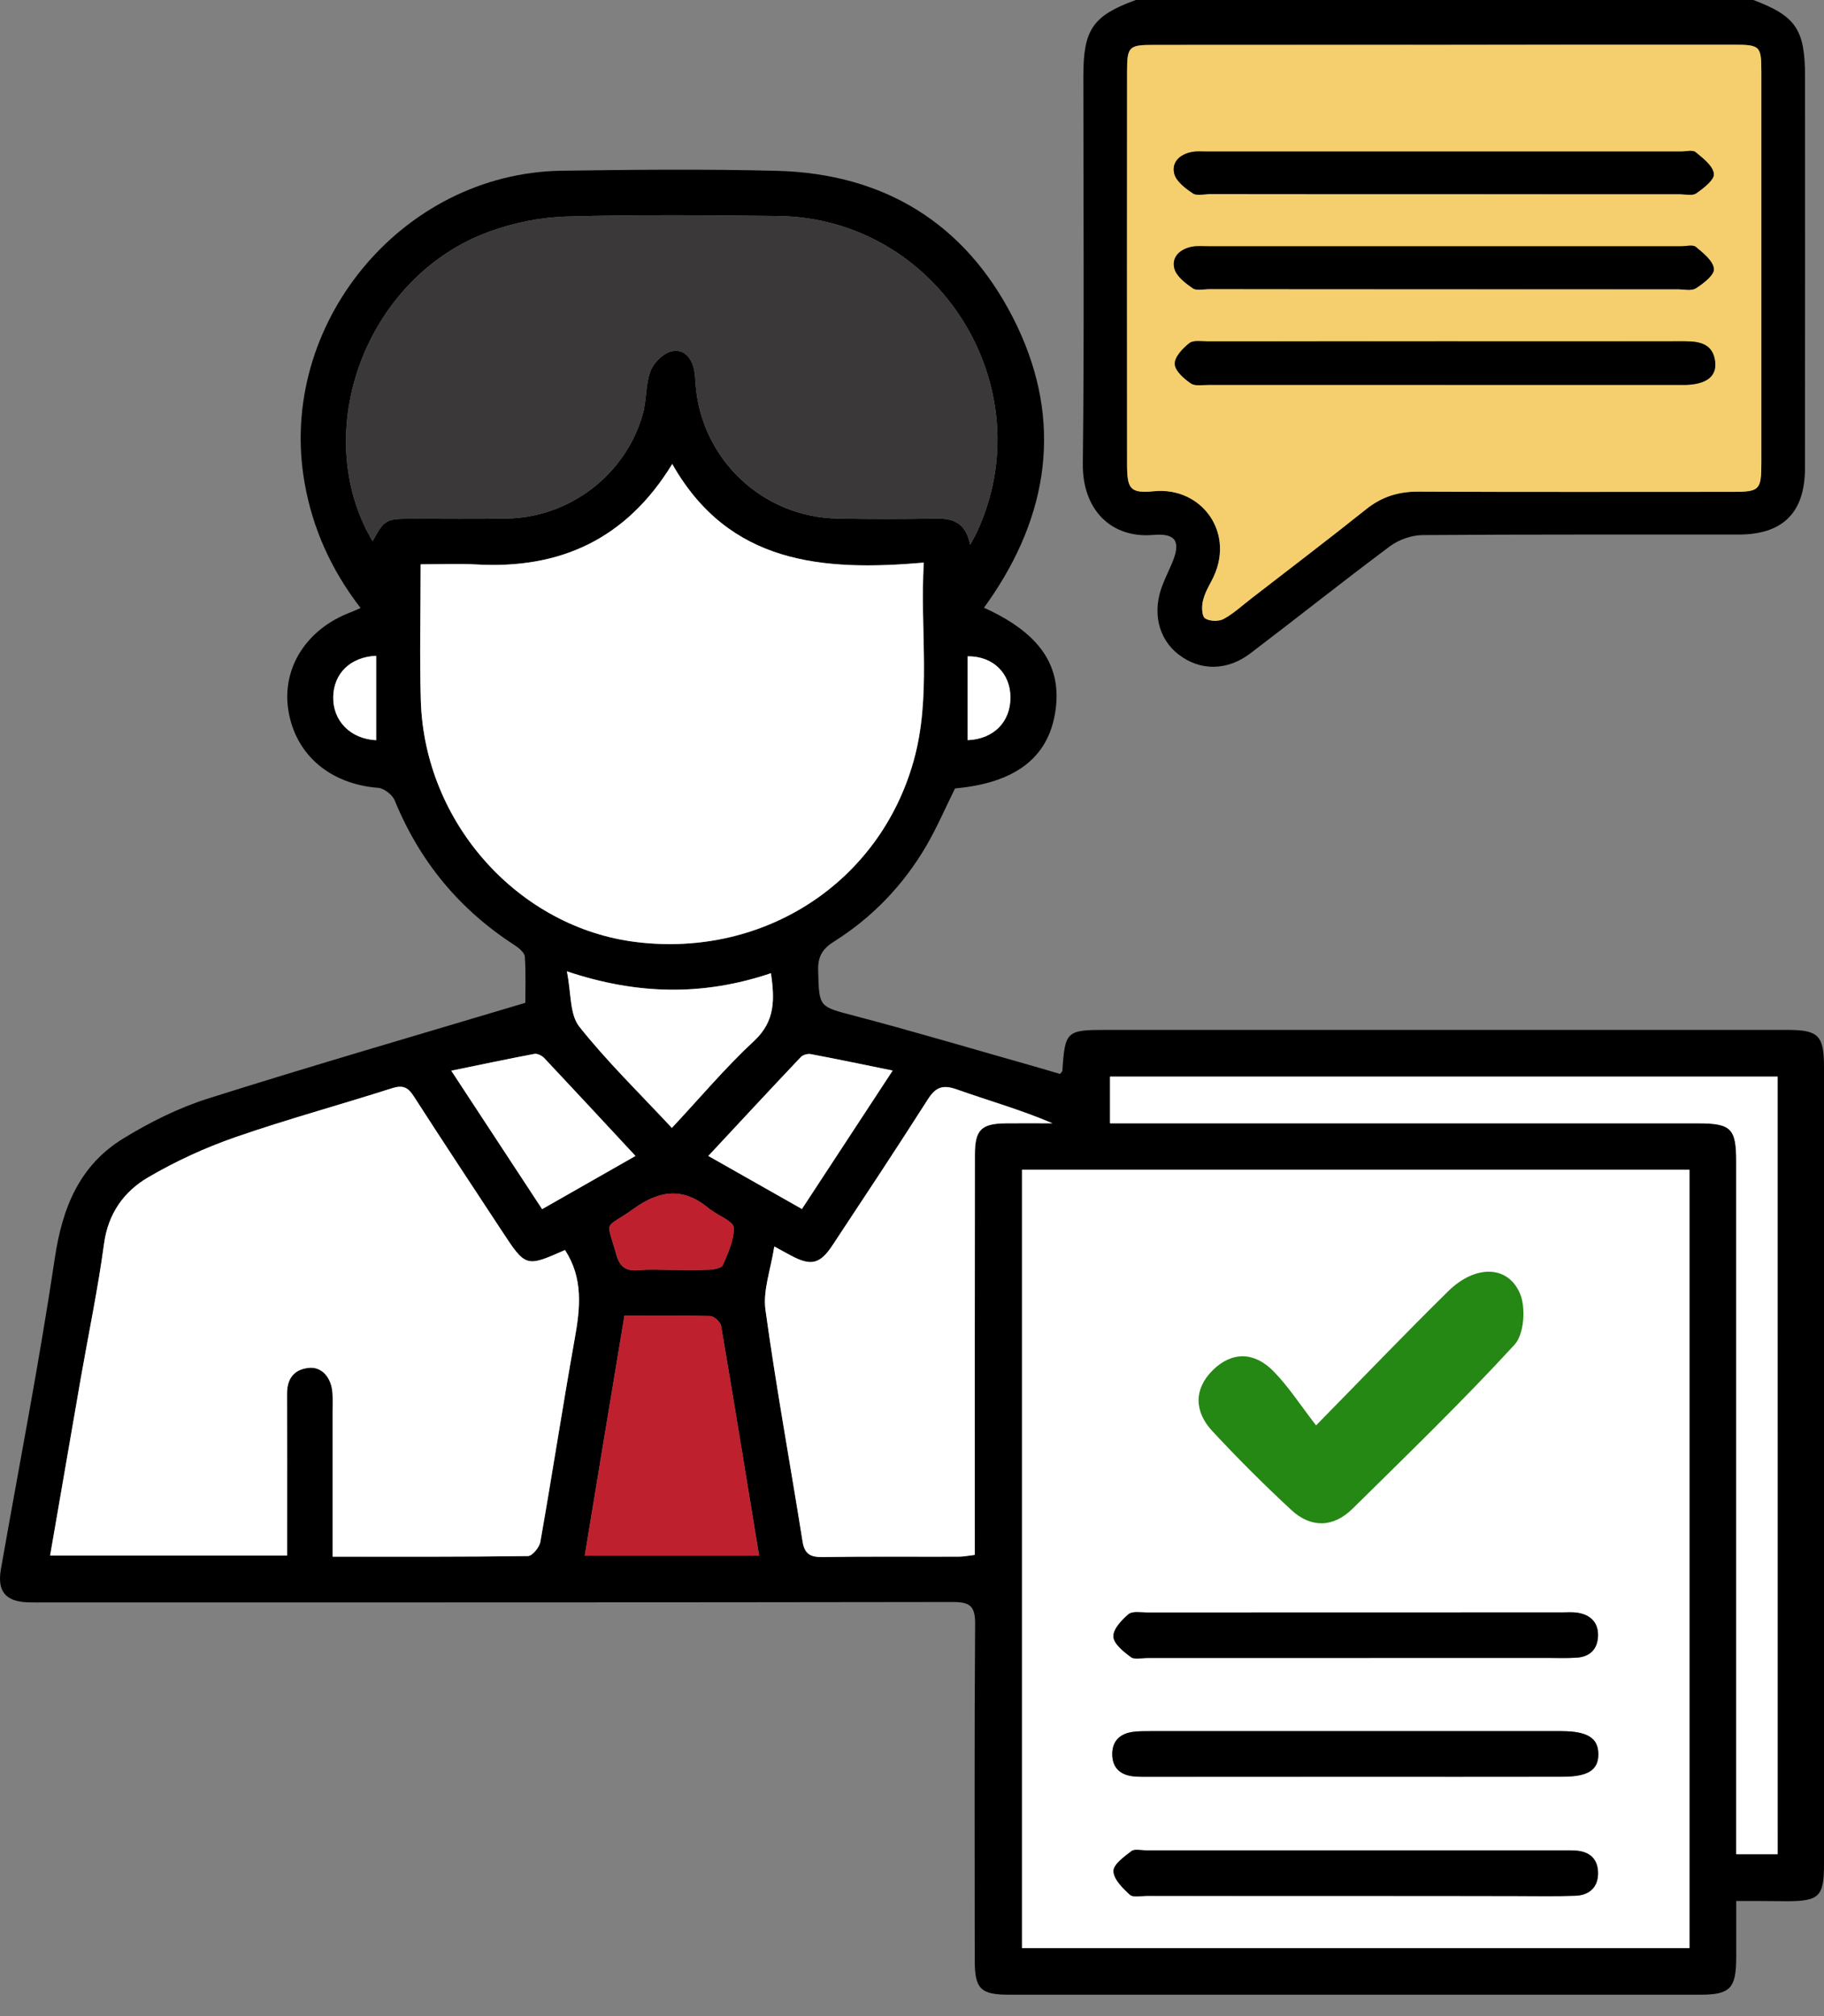 <svg width="38" height="42" viewBox="0 0 38 42" fill="none" xmlns="http://www.w3.org/2000/svg">
<rect x="0" y="0" width="38" height="42" fill="#808080" stroke="none"/>
<path d="M36.171 39.602C36.171 40.029 36.171 40.408 36.171 40.786C36.169 41.425 36.043 41.554 35.419 41.554C30.622 41.554 25.826 41.554 21.029 41.554C20.43 41.554 20.309 41.436 20.307 40.845C20.306 38.506 20.298 36.166 20.315 33.827C20.318 33.455 20.203 33.373 19.85 33.373C13.555 33.383 7.262 33.381 0.967 33.381C0.836 33.381 0.703 33.384 0.573 33.38C0.111 33.361 -0.061 33.146 0.019 32.689C0.398 30.53 0.819 28.378 1.142 26.211C1.298 25.158 1.656 24.275 2.572 23.715C3.127 23.376 3.726 23.076 4.344 22.882C6.506 22.198 8.684 21.567 10.944 20.891C10.944 20.657 10.958 20.293 10.934 19.932C10.928 19.845 10.81 19.747 10.72 19.689C9.569 18.946 8.741 17.942 8.222 16.672C8.173 16.554 8 16.422 7.875 16.412C6.877 16.333 6.158 15.726 6.008 14.802C5.865 13.919 6.385 13.101 7.307 12.755C7.367 12.733 7.426 12.703 7.512 12.666C6.907 11.882 6.516 11.023 6.346 10.061C5.765 6.776 8.356 3.61 11.694 3.557C13.192 3.535 14.69 3.52 16.189 3.559C18.413 3.617 20.099 4.647 21.107 6.625C22.11 8.589 21.919 10.534 20.7 12.372C20.635 12.469 20.567 12.563 20.5 12.661C21.671 13.191 22.138 13.883 21.983 14.843C21.831 15.793 21.143 16.311 19.896 16.425C19.697 16.827 19.52 17.239 19.297 17.622C18.819 18.44 18.174 19.112 17.373 19.616C17.131 19.768 17.038 19.929 17.045 20.214C17.064 20.993 17.057 20.965 17.814 21.165C19.057 21.491 20.288 21.859 21.525 22.209C21.714 22.262 21.9 22.319 22.084 22.373C22.108 22.341 22.132 22.324 22.133 22.305C22.187 21.483 22.217 21.455 23.04 21.455C27.771 21.455 32.501 21.455 37.232 21.455C37.888 21.455 38 21.57 38 22.239C38 27.771 38 33.302 38 38.836C38 39.509 37.902 39.605 37.224 39.607C36.887 39.602 36.548 39.602 36.171 39.602ZM21.291 24.369C21.291 29.8 21.291 35.19 21.291 40.583C25.942 40.583 30.56 40.583 35.196 40.583C35.196 35.171 35.196 29.78 35.196 24.369C30.552 24.369 25.935 24.369 21.291 24.369ZM6.929 32.429C8.323 32.429 9.662 32.435 11.001 32.416C11.09 32.414 11.237 32.235 11.258 32.121C11.505 30.713 11.723 29.299 11.973 27.892C12.089 27.247 12.152 26.623 11.77 26.041C10.955 26.402 10.955 26.403 10.45 25.636C9.837 24.704 9.22 23.773 8.618 22.835C8.498 22.649 8.391 22.6 8.172 22.669C7.085 23.016 5.983 23.316 4.906 23.69C4.28 23.907 3.665 24.189 3.091 24.524C2.583 24.82 2.252 25.279 2.167 25.913C2.041 26.848 1.847 27.774 1.684 28.704C1.471 29.928 1.26 31.153 1.044 32.405C2.7 32.405 4.319 32.405 5.981 32.405C5.981 32.239 5.981 32.098 5.981 31.956C5.981 30.984 5.984 30.011 5.98 29.04C5.978 28.729 6.115 28.532 6.426 28.496C6.702 28.463 6.909 28.695 6.927 29.03C6.935 29.161 6.929 29.294 6.929 29.425C6.929 30.406 6.929 31.39 6.929 32.429ZM8.763 11.756C8.763 12.741 8.739 13.672 8.768 14.6C8.846 17.149 10.807 19.328 13.263 19.626C15.92 19.949 18.322 18.388 19.033 15.857C19.41 14.518 19.163 13.148 19.246 11.721C17.135 11.905 15.187 11.751 14.006 9.666C13.049 11.231 11.669 11.86 9.92 11.759C9.555 11.737 9.187 11.756 8.763 11.756ZM20.211 11.347C20.276 11.231 20.309 11.175 20.337 11.117C21.769 8.091 19.561 4.543 16.211 4.5C14.739 4.482 13.267 4.469 11.797 4.511C11.256 4.527 10.696 4.642 10.187 4.828C7.624 5.764 6.421 9.002 7.762 11.275C8.006 10.827 8.039 10.808 8.558 10.806C9.228 10.805 9.898 10.816 10.569 10.802C11.879 10.775 13.041 9.881 13.393 8.621C13.473 8.332 13.448 8.011 13.55 7.735C13.613 7.563 13.806 7.369 13.978 7.323C14.239 7.254 14.413 7.449 14.463 7.719C14.481 7.809 14.484 7.902 14.49 7.993C14.602 9.559 15.881 10.777 17.456 10.803C18.139 10.816 18.823 10.816 19.506 10.803C19.866 10.795 20.124 10.901 20.211 11.347ZM16.132 25.967C16.058 26.449 15.892 26.883 15.947 27.285C16.17 28.896 16.464 30.499 16.72 32.105C16.762 32.372 16.881 32.438 17.135 32.435C18.081 32.421 19.027 32.43 19.973 32.427C20.072 32.427 20.173 32.407 20.309 32.391C20.309 32.188 20.309 32.006 20.309 31.823C20.309 29.234 20.307 26.646 20.311 24.057C20.311 23.532 20.443 23.406 20.962 23.399C21.283 23.396 21.605 23.399 21.927 23.399C21.271 23.117 20.594 22.926 19.932 22.693C19.64 22.589 19.491 22.649 19.328 22.904C18.68 23.923 18.011 24.931 17.346 25.938C17.086 26.334 16.9 26.377 16.49 26.161C16.409 26.12 16.33 26.075 16.132 25.967ZM37.033 22.428C32.372 22.428 27.744 22.428 23.127 22.428C23.127 22.764 23.127 23.072 23.127 23.401C23.316 23.401 23.472 23.401 23.628 23.401C27.544 23.401 31.457 23.401 35.373 23.401C36.067 23.401 36.172 23.507 36.172 24.196C36.172 28.846 36.172 33.496 36.172 38.147C36.172 38.301 36.172 38.454 36.172 38.627C36.483 38.627 36.749 38.627 37.035 38.627C37.033 33.222 37.033 27.84 37.033 22.428ZM12.182 32.407C13.421 32.407 14.596 32.407 15.815 32.407C15.55 30.792 15.293 29.204 15.023 27.619C15.009 27.539 14.878 27.421 14.799 27.417C14.213 27.4 13.624 27.408 13.009 27.408C12.73 29.083 12.459 30.721 12.182 32.407ZM13.997 23.497C14.574 22.881 15.107 22.245 15.711 21.684C16.157 21.269 16.136 20.813 16.062 20.274C14.668 20.744 13.293 20.731 11.809 20.235C11.902 20.689 11.866 21.13 12.068 21.386C12.645 22.114 13.317 22.767 13.997 23.497ZM18.598 22.302C17.994 22.179 17.445 22.064 16.895 21.96C16.83 21.947 16.729 21.974 16.687 22.02C16.048 22.693 15.417 23.374 14.758 24.081C15.433 24.464 16.064 24.822 16.709 25.186C17.344 24.215 17.951 23.288 18.598 22.302ZM13.24 24.081C12.587 23.379 11.964 22.706 11.335 22.039C11.287 21.99 11.194 21.942 11.133 21.955C10.573 22.061 10.015 22.179 9.402 22.305C10.059 23.306 10.672 24.241 11.294 25.189C11.954 24.812 12.569 24.462 13.24 24.081ZM14.014 26.456C14.276 26.456 14.537 26.463 14.798 26.451C14.889 26.446 15.036 26.413 15.061 26.353C15.165 26.102 15.296 25.833 15.287 25.576C15.282 25.449 14.989 25.336 14.826 25.216C14.815 25.208 14.802 25.205 14.793 25.195C14.268 24.743 13.771 24.771 13.203 25.18C12.576 25.631 12.626 25.371 12.838 26.131C12.913 26.4 13.044 26.484 13.307 26.462C13.543 26.438 13.779 26.456 14.014 26.456ZM20.159 15.419C20.695 15.398 21.053 15.045 21.05 14.525C21.047 14.028 20.689 13.667 20.159 13.673C20.159 14.252 20.159 14.835 20.159 15.419ZM7.836 13.662C7.293 13.687 6.953 14.033 6.942 14.512C6.929 15.02 7.304 15.395 7.836 15.42C7.836 14.846 7.836 14.272 7.836 13.662Z" fill="black"/>
<path d="M21.292 24.369C25.934 24.369 30.553 24.369 35.197 24.369C35.197 29.78 35.197 35.169 35.197 40.583C30.561 40.583 25.944 40.583 21.292 40.583C21.292 35.19 21.292 29.8 21.292 24.369ZM28.241 34.539C29.567 34.539 30.892 34.539 32.218 34.539C32.428 34.539 32.639 34.548 32.847 34.534C33.123 34.515 33.284 34.356 33.292 34.08C33.3 33.802 33.136 33.643 32.87 33.599C32.767 33.581 32.66 33.591 32.556 33.591C29.668 33.591 26.781 33.591 23.892 33.593C23.761 33.593 23.59 33.561 23.511 33.629C23.367 33.75 23.187 33.943 23.195 34.096C23.203 34.247 23.41 34.409 23.561 34.523C23.638 34.58 23.79 34.54 23.908 34.54C25.354 34.539 26.799 34.539 28.241 34.539ZM28.215 39.496C29.331 39.496 30.446 39.496 31.562 39.496C31.982 39.496 32.403 39.506 32.822 39.49C33.111 39.479 33.295 39.317 33.294 39.017C33.292 38.721 33.114 38.566 32.821 38.549C32.742 38.544 32.663 38.545 32.584 38.545C29.683 38.545 26.783 38.545 23.881 38.545C23.776 38.545 23.64 38.511 23.572 38.561C23.421 38.676 23.195 38.839 23.198 38.978C23.202 39.146 23.391 39.331 23.539 39.468C23.605 39.529 23.766 39.493 23.883 39.493C25.327 39.496 26.772 39.496 28.215 39.496ZM28.218 37.014C29.66 37.014 31.105 37.014 32.548 37.014C33.082 37.014 33.302 36.874 33.298 36.54C33.295 36.209 33.071 36.067 32.541 36.065C32.529 36.065 32.515 36.065 32.502 36.065C29.654 36.065 26.806 36.065 23.959 36.065C23.84 36.065 23.722 36.062 23.605 36.079C23.337 36.115 23.17 36.267 23.172 36.548C23.173 36.828 23.339 36.978 23.612 37.006C23.728 37.019 23.848 37.016 23.965 37.016C25.384 37.014 26.802 37.014 28.218 37.014Z" fill="white"/>
<path d="M6.929 32.429C6.929 31.39 6.929 30.407 6.929 29.425C6.929 29.294 6.934 29.161 6.927 29.03C6.908 28.695 6.702 28.463 6.426 28.496C6.115 28.532 5.978 28.729 5.98 29.04C5.983 30.011 5.981 30.984 5.981 31.956C5.981 32.097 5.981 32.239 5.981 32.405C4.321 32.405 2.7 32.405 1.044 32.405C1.26 31.153 1.471 29.928 1.684 28.704C1.847 27.774 2.041 26.848 2.167 25.913C2.252 25.279 2.583 24.82 3.091 24.524C3.663 24.189 4.278 23.907 4.906 23.689C5.983 23.316 7.085 23.016 8.171 22.669C8.391 22.6 8.498 22.649 8.618 22.835C9.222 23.773 9.838 24.703 10.45 25.635C10.953 26.402 10.953 26.402 11.77 26.041C12.153 26.624 12.09 27.247 11.973 27.892C11.721 29.3 11.505 30.713 11.257 32.121C11.237 32.235 11.09 32.414 11 32.416C9.662 32.433 8.323 32.429 6.929 32.429Z" fill="white"/>
<path d="M8.764 11.756C9.188 11.756 9.555 11.738 9.919 11.759C11.67 11.86 13.048 11.232 14.005 9.666C15.186 11.751 17.134 11.904 19.245 11.721C19.162 13.148 19.409 14.518 19.032 15.857C18.321 18.388 15.921 19.948 13.262 19.626C10.806 19.328 8.846 17.149 8.767 14.6C8.74 13.672 8.764 12.74 8.764 11.756Z" fill="white"/>
<path d="M20.211 11.347C20.124 10.901 19.867 10.797 19.506 10.803C18.823 10.816 18.139 10.816 17.456 10.803C15.881 10.775 14.602 9.557 14.49 7.993C14.484 7.902 14.48 7.809 14.463 7.719C14.413 7.449 14.238 7.254 13.977 7.323C13.806 7.369 13.613 7.563 13.55 7.735C13.448 8.011 13.473 8.332 13.393 8.621C13.041 9.881 11.879 10.775 10.568 10.802C9.898 10.816 9.228 10.805 8.558 10.806C8.039 10.808 8.006 10.827 7.761 11.275C6.421 9.002 7.626 5.763 10.187 4.828C10.696 4.642 11.256 4.527 11.797 4.511C13.266 4.469 14.739 4.481 16.21 4.5C19.561 4.543 21.769 8.091 20.337 11.117C20.309 11.174 20.274 11.229 20.211 11.347Z" fill="#3A3838"/>
<path d="M16.131 25.967C16.33 26.075 16.409 26.12 16.489 26.162C16.899 26.378 17.084 26.334 17.345 25.94C18.011 24.932 18.679 23.924 19.328 22.906C19.49 22.65 19.64 22.59 19.931 22.695C20.592 22.93 21.269 23.12 21.926 23.401C21.605 23.401 21.283 23.398 20.961 23.401C20.442 23.406 20.31 23.534 20.31 24.059C20.307 26.648 20.308 29.235 20.308 31.825C20.308 32.006 20.308 32.187 20.308 32.392C20.173 32.408 20.073 32.429 19.972 32.429C19.026 32.432 18.08 32.422 17.134 32.437C16.878 32.44 16.76 32.373 16.719 32.107C16.464 30.5 16.169 28.898 15.947 27.287C15.891 26.881 16.057 26.449 16.131 25.967Z" fill="white"/>
<path d="M37.033 22.428C37.033 27.84 37.033 33.222 37.033 38.627C36.749 38.627 36.481 38.627 36.171 38.627C36.171 38.454 36.171 38.3 36.171 38.147C36.171 33.496 36.171 28.846 36.171 24.196C36.171 23.507 36.065 23.401 35.371 23.401C31.456 23.401 27.542 23.401 23.627 23.401C23.47 23.401 23.314 23.401 23.125 23.401C23.125 23.072 23.125 22.766 23.125 22.428C27.744 22.428 32.372 22.428 37.033 22.428Z" fill="white"/>
<path d="M12.182 32.407C12.461 30.721 12.73 29.083 13.008 27.408C13.624 27.408 14.211 27.4 14.798 27.417C14.877 27.419 15.007 27.539 15.022 27.619C15.293 29.204 15.55 30.79 15.813 32.407C14.596 32.407 13.421 32.407 12.182 32.407Z" fill="#BE202E"/>
<path d="M13.997 23.497C13.317 22.767 12.645 22.114 12.068 21.386C11.866 21.13 11.903 20.689 11.81 20.235C13.293 20.733 14.668 20.745 16.062 20.274C16.137 20.813 16.157 21.269 15.711 21.684C15.107 22.245 14.574 22.881 13.997 23.497Z" fill="white"/>
<path d="M18.597 22.302C17.951 23.288 17.343 24.215 16.706 25.186C16.061 24.82 15.431 24.462 14.756 24.081C15.415 23.374 16.046 22.693 16.684 22.02C16.729 21.974 16.828 21.947 16.892 21.96C17.445 22.064 17.993 22.179 18.597 22.302Z" fill="white"/>
<path d="M13.239 24.081C12.569 24.462 11.954 24.812 11.294 25.189C10.672 24.243 10.057 23.306 9.401 22.305C10.013 22.179 10.571 22.061 11.133 21.955C11.194 21.944 11.287 21.99 11.335 22.038C11.962 22.706 12.585 23.377 13.239 24.081Z" fill="white"/>
<path d="M14.015 26.455C13.78 26.455 13.543 26.44 13.309 26.46C13.045 26.484 12.913 26.4 12.839 26.129C12.627 25.369 12.577 25.629 13.204 25.178C13.772 24.77 14.269 24.741 14.794 25.194C14.803 25.202 14.818 25.206 14.827 25.214C14.989 25.334 15.283 25.448 15.287 25.574C15.297 25.831 15.166 26.101 15.062 26.351C15.037 26.411 14.892 26.444 14.799 26.449C14.539 26.463 14.277 26.455 14.015 26.455Z" fill="#BE202E"/>
<path d="M20.16 15.419C20.16 14.835 20.16 14.253 20.16 13.672C20.69 13.667 21.048 14.026 21.051 14.523C21.054 15.045 20.696 15.397 20.16 15.419Z" fill="white"/>
<path d="M7.837 13.662C7.837 14.274 7.837 14.846 7.837 15.42C7.305 15.394 6.93 15.02 6.943 14.512C6.954 14.033 7.294 13.687 7.837 13.662Z" fill="white"/>
<path d="M28.24 34.538C26.796 34.538 25.353 34.538 23.908 34.538C23.79 34.538 23.639 34.578 23.561 34.521C23.408 34.409 23.203 34.245 23.196 34.094C23.188 33.941 23.367 33.748 23.511 33.627C23.591 33.559 23.763 33.591 23.892 33.591C26.78 33.589 29.667 33.589 32.556 33.589C32.662 33.589 32.767 33.58 32.87 33.597C33.136 33.641 33.3 33.8 33.292 34.078C33.285 34.354 33.124 34.515 32.848 34.532C32.638 34.546 32.428 34.537 32.218 34.537C30.892 34.538 29.566 34.538 28.24 34.538Z" fill="black"/>
<path d="M28.213 39.496C26.769 39.496 25.326 39.496 23.882 39.496C23.763 39.496 23.604 39.533 23.538 39.471C23.39 39.336 23.202 39.151 23.197 38.981C23.194 38.842 23.42 38.679 23.571 38.564C23.639 38.512 23.774 38.549 23.88 38.549C26.782 38.549 29.681 38.549 32.583 38.549C32.662 38.549 32.741 38.547 32.819 38.552C33.114 38.569 33.291 38.724 33.292 39.02C33.294 39.318 33.11 39.482 32.821 39.493C32.402 39.509 31.981 39.499 31.561 39.499C30.446 39.496 29.33 39.496 28.213 39.496Z" fill="black"/>
<path d="M28.216 37.014C26.799 37.014 25.381 37.014 23.965 37.014C23.847 37.014 23.729 37.017 23.612 37.005C23.339 36.976 23.174 36.827 23.172 36.546C23.17 36.265 23.336 36.114 23.605 36.078C23.722 36.062 23.84 36.065 23.959 36.063C26.807 36.063 29.654 36.063 32.502 36.063C32.515 36.063 32.529 36.063 32.542 36.063C33.073 36.067 33.297 36.207 33.299 36.538C33.302 36.874 33.083 37.013 32.548 37.013C31.104 37.016 29.661 37.014 28.216 37.014Z" fill="black"/>
<path d="M27.713 28.898C27.539 28.674 27.412 28.472 27.247 28.305C27.044 28.095 26.798 28.084 26.585 28.294C26.374 28.502 26.383 28.748 26.581 28.96C26.856 29.256 27.145 29.545 27.443 29.82C27.657 30.019 27.9 30.013 28.11 29.806C28.708 29.218 29.31 28.633 29.878 28.017C29.983 27.901 30.004 27.613 29.938 27.457C29.804 27.143 29.447 27.143 29.152 27.433C28.698 27.883 28.255 28.345 27.713 28.898Z" fill="white"/>
<path d="M27.418 29.694C28.453 28.64 29.299 27.756 30.169 26.901C30.729 26.348 31.41 26.35 31.666 26.946C31.792 27.241 31.754 27.794 31.552 28.014C30.47 29.191 29.317 30.306 28.178 31.43C27.778 31.823 27.314 31.837 26.903 31.457C26.334 30.93 25.785 30.381 25.258 29.814C24.882 29.411 24.865 28.941 25.266 28.544C25.671 28.144 26.14 28.166 26.529 28.565C26.842 28.882 27.088 29.267 27.418 29.694Z" fill="#258814"/>
<path d="M36.528 0C37.413 0.333 37.605 0.615 37.605 1.591C37.605 4.313 37.607 7.033 37.604 9.755C37.602 10.679 37.142 11.136 36.221 11.136C34.026 11.138 31.831 11.13 29.636 11.147C29.409 11.149 29.144 11.242 28.961 11.377C27.982 12.107 27.026 12.869 26.053 13.608C25.564 13.981 25.003 13.979 24.557 13.637C24.128 13.309 23.997 12.741 24.224 12.175C24.282 12.028 24.352 11.887 24.413 11.742C24.607 11.289 24.508 11.101 24.022 11.144C23.153 11.218 22.548 10.622 22.559 9.662C22.59 6.967 22.57 4.272 22.57 1.578C22.57 0.613 22.768 0.326 23.663 0C27.95 0 32.239 0 36.528 0ZM24.035 0.934C23.514 0.934 23.48 0.968 23.48 1.5C23.478 4.223 23.478 6.946 23.48 9.668C23.48 10.182 23.54 10.281 24.041 10.231C25.038 10.132 25.769 11.116 25.239 12.1C25.165 12.238 25.088 12.383 25.056 12.533C25.033 12.647 25.039 12.837 25.105 12.88C25.2 12.941 25.388 12.948 25.49 12.893C25.697 12.782 25.873 12.617 26.059 12.472C26.86 11.852 27.668 11.24 28.458 10.608C28.784 10.348 29.133 10.237 29.547 10.239C31.732 10.248 33.914 10.243 36.098 10.243C36.659 10.243 36.694 10.207 36.694 9.633C36.694 6.924 36.694 4.213 36.694 1.504C36.694 0.952 36.672 0.93 36.107 0.93C34.095 0.93 32.082 0.93 30.07 0.93C28.059 0.934 26.047 0.932 24.035 0.934Z" fill="black"/>
<path d="M36.108 0.933C36.673 0.933 36.695 0.956 36.695 1.507C36.695 4.217 36.695 6.927 36.695 9.636C36.695 10.21 36.66 10.247 36.099 10.247C33.915 10.247 31.733 10.253 29.549 10.242C29.134 10.24 28.785 10.349 28.459 10.611C27.667 11.243 26.861 11.855 26.061 12.475C25.873 12.62 25.696 12.785 25.491 12.896C25.389 12.951 25.201 12.945 25.106 12.883C25.04 12.839 25.034 12.648 25.058 12.536C25.089 12.385 25.166 12.24 25.241 12.103C25.769 11.119 25.037 10.135 24.042 10.234C23.541 10.284 23.482 10.184 23.481 9.671C23.479 6.948 23.479 4.224 23.481 1.503C23.481 0.971 23.515 0.937 24.036 0.937C26.048 0.935 28.061 0.937 30.074 0.937C32.083 0.933 34.095 0.932 36.108 0.933ZM25.16 7.112C25.029 7.112 24.862 7.082 24.777 7.148C24.638 7.257 24.468 7.437 24.473 7.582C24.477 7.724 24.663 7.889 24.808 7.987C24.901 8.05 25.064 8.017 25.195 8.017C28.457 8.018 31.718 8.018 34.981 8.018C35.02 8.018 35.06 8.018 35.099 8.018C35.534 8.011 35.76 7.85 35.731 7.549C35.695 7.17 35.422 7.11 35.104 7.11C33.434 7.113 31.762 7.112 30.093 7.112C28.45 7.11 26.805 7.11 25.16 7.112ZM34.986 4.045C35.104 4.045 35.254 4.084 35.334 4.029C35.489 3.922 35.719 3.745 35.705 3.622C35.687 3.457 35.479 3.297 35.325 3.17C35.262 3.117 35.121 3.157 35.016 3.157C31.728 3.157 28.442 3.157 25.154 3.157C25.048 3.157 24.941 3.146 24.838 3.165C24.584 3.209 24.4 3.376 24.465 3.622C24.507 3.783 24.698 3.925 24.853 4.029C24.935 4.084 25.083 4.043 25.201 4.043C26.844 4.043 28.489 4.043 30.132 4.043C31.752 4.045 33.369 4.046 34.986 4.045ZM34.941 6.025C35.072 6.025 35.233 6.066 35.329 6.005C35.487 5.905 35.717 5.726 35.705 5.601C35.689 5.435 35.484 5.273 35.329 5.144C35.266 5.092 35.126 5.13 35.02 5.13C31.733 5.13 28.445 5.13 25.159 5.13C25.053 5.13 24.946 5.12 24.843 5.137C24.591 5.182 24.402 5.346 24.465 5.593C24.506 5.756 24.695 5.899 24.848 6.005C24.93 6.062 25.078 6.022 25.196 6.022C26.827 6.022 28.457 6.022 30.088 6.022C31.707 6.025 33.325 6.025 34.941 6.025Z" fill="#F5CF6D"/>
<path d="M30.095 7.11C28.45 7.11 26.807 7.11 25.162 7.112C25.031 7.112 24.864 7.082 24.779 7.148C24.64 7.257 24.47 7.437 24.475 7.582C24.479 7.724 24.666 7.889 24.811 7.987C24.904 8.05 25.066 8.017 25.197 8.017C28.459 8.019 31.721 8.019 34.983 8.019C35.023 8.019 35.062 8.019 35.101 8.019C35.537 8.011 35.762 7.85 35.734 7.549C35.697 7.17 35.425 7.11 35.106 7.11C33.436 7.112 31.766 7.11 30.095 7.11Z" fill="black"/>
<path d="M30.134 4.045C31.752 4.045 33.368 4.045 34.986 4.045C35.104 4.045 35.254 4.084 35.335 4.029C35.489 3.922 35.719 3.745 35.705 3.622C35.688 3.457 35.48 3.297 35.325 3.17C35.262 3.118 35.122 3.157 35.016 3.157C31.728 3.157 28.442 3.157 25.154 3.157C25.049 3.157 24.941 3.146 24.839 3.165C24.585 3.209 24.401 3.376 24.465 3.622C24.508 3.783 24.698 3.925 24.853 4.029C24.935 4.084 25.083 4.043 25.202 4.043C26.848 4.046 28.491 4.045 30.134 4.045Z" fill="black"/>
<path d="M30.091 6.025C31.709 6.025 33.325 6.025 34.943 6.025C35.074 6.025 35.235 6.066 35.331 6.005C35.489 5.905 35.719 5.726 35.706 5.601C35.691 5.436 35.486 5.273 35.331 5.144C35.268 5.092 35.128 5.13 35.022 5.13C31.734 5.13 28.446 5.13 25.16 5.13C25.055 5.13 24.947 5.12 24.845 5.138C24.593 5.182 24.403 5.346 24.466 5.593C24.507 5.756 24.697 5.899 24.849 6.005C24.931 6.062 25.08 6.022 25.198 6.022C26.83 6.025 28.461 6.025 30.091 6.025Z" fill="black"/>
</svg>
